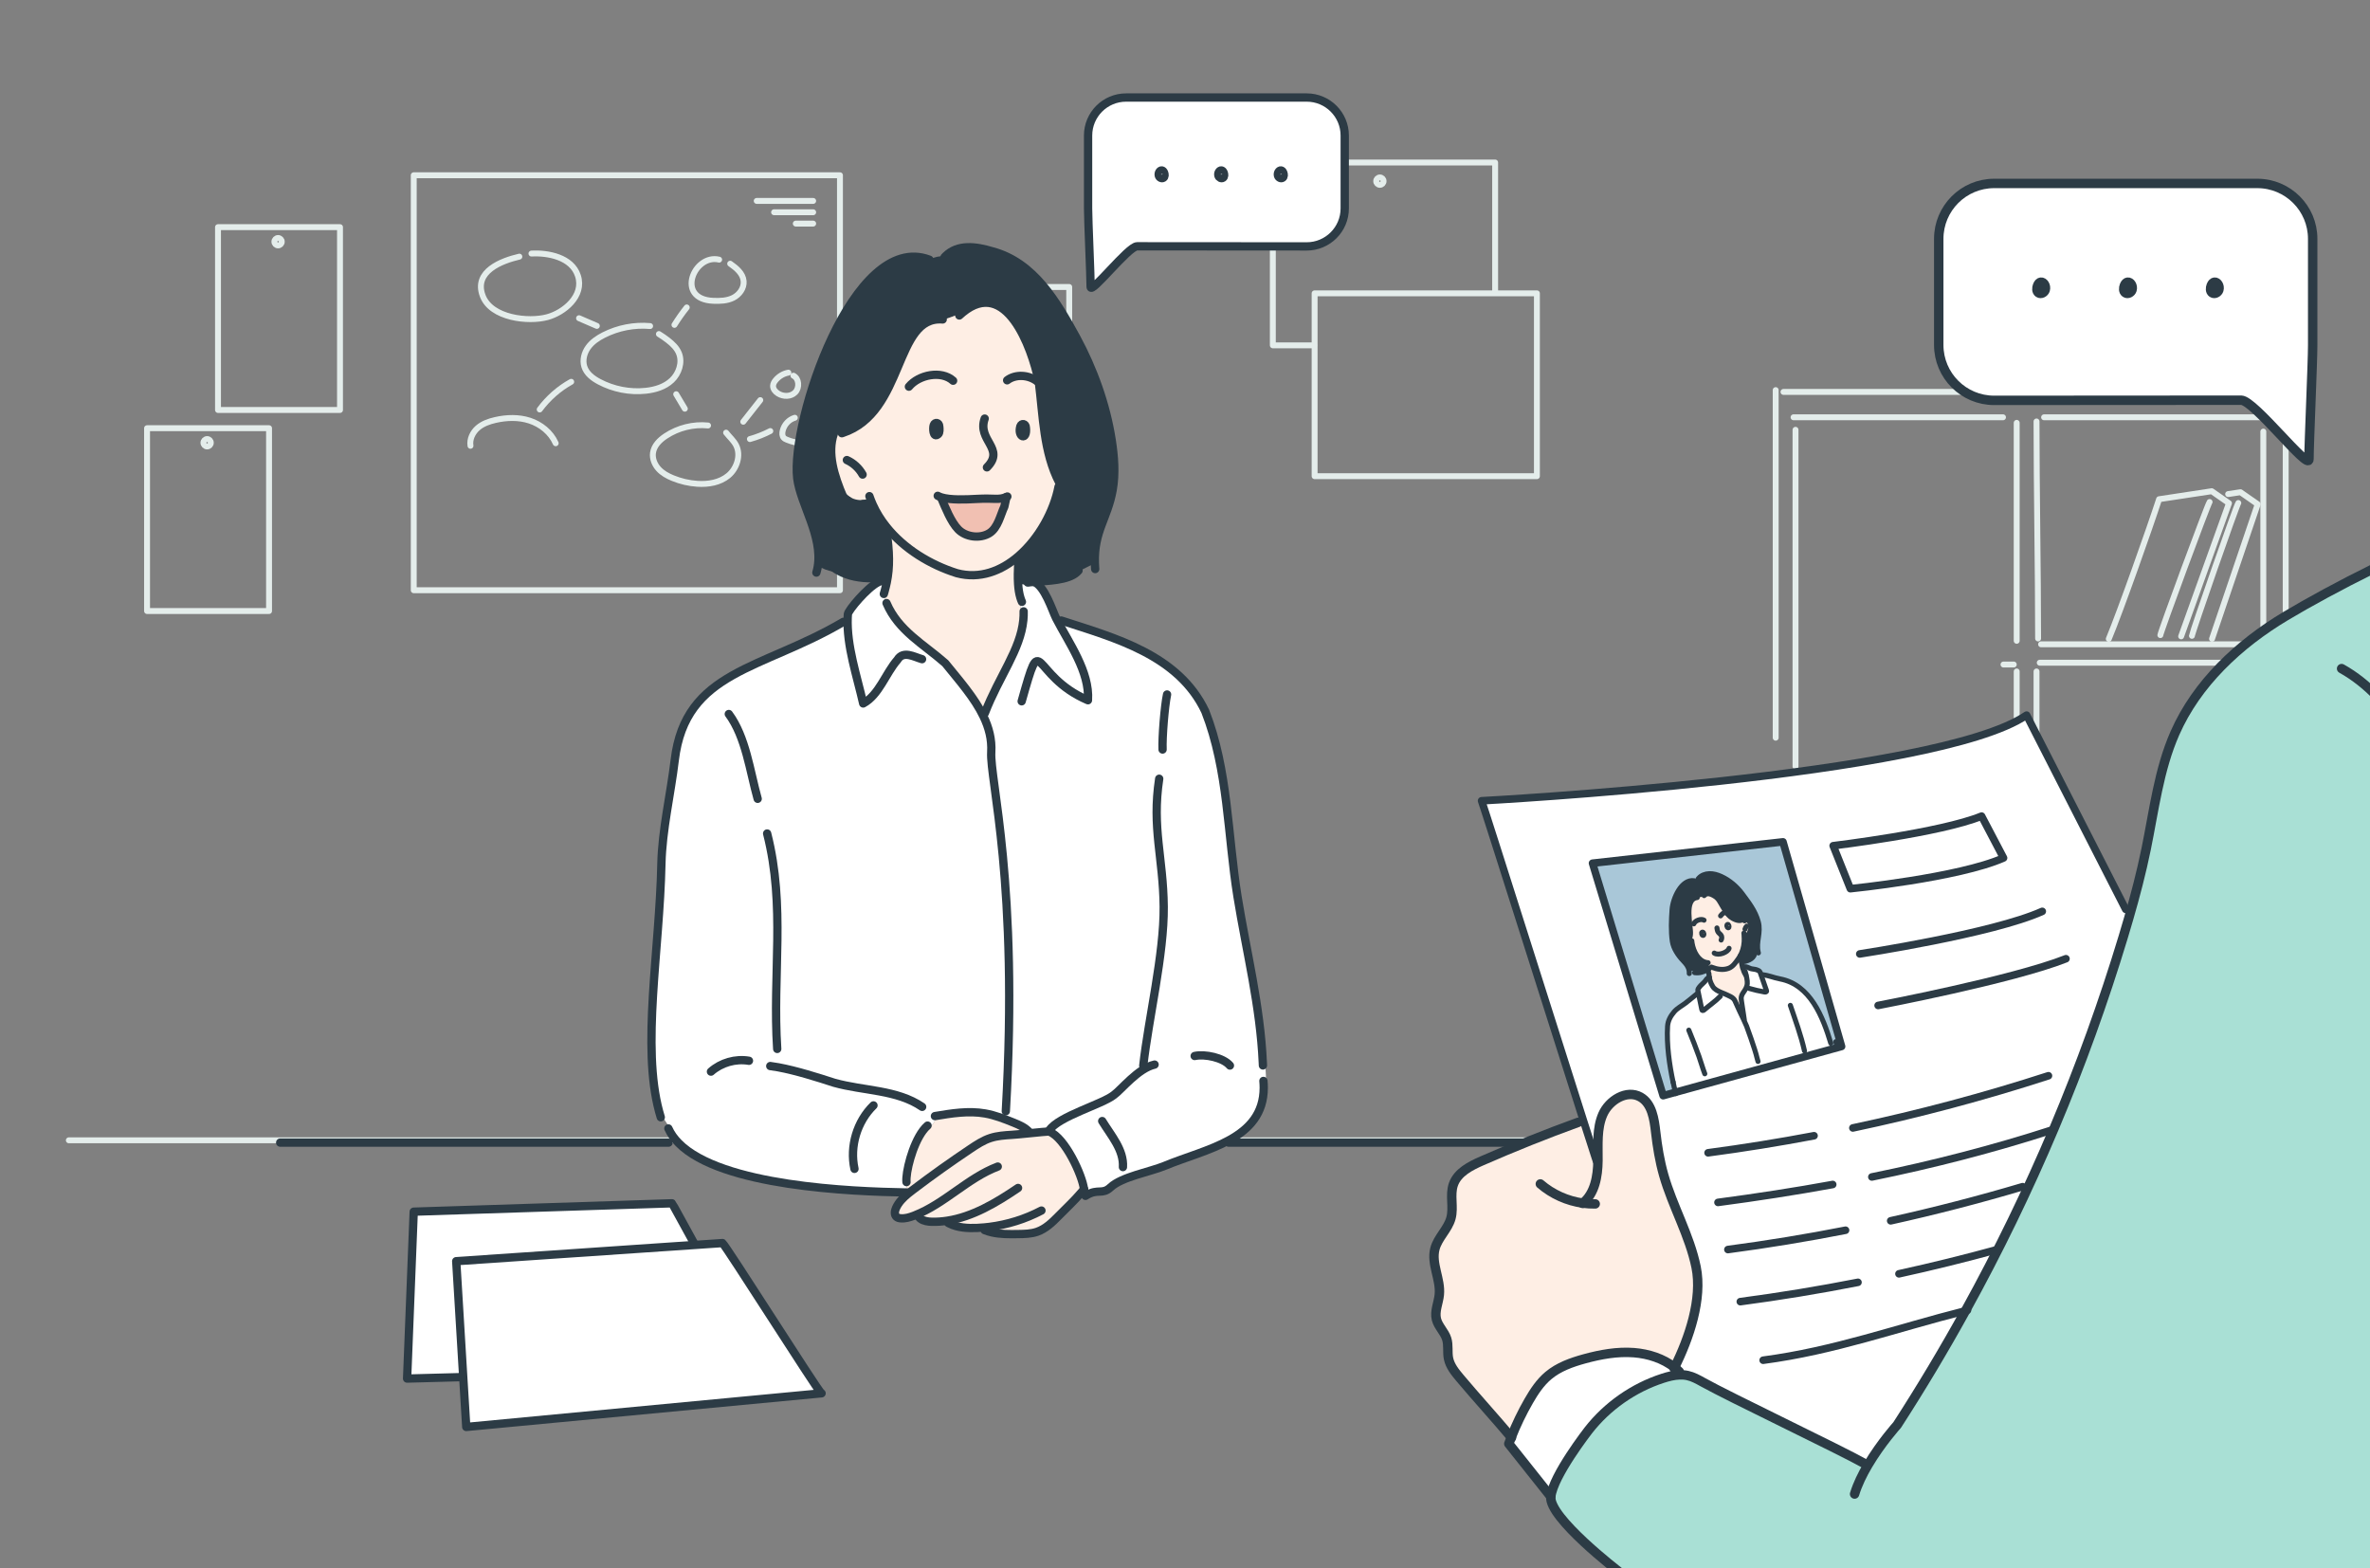 <svg width="680" height="450" viewBox="0 0 680 450" fill="none" xmlns="http://www.w3.org/2000/svg">
<rect x="0" y="0" width="680" height="450" fill="#808080" stroke="none"/>
<g id="case-study=illustration--cases-study-university-recruitment" clip-path="url(#clip0_133_22787)">
<g id="illustration" clip-path="url(#clip1_133_22787)">
<g id="bg">
<path id="Vector" d="M77.196 122.857H42.194V175.315H77.196V122.857Z" stroke="#E4EDEB" stroke-width="1.694" stroke-linecap="round" stroke-linejoin="round"/>
<path id="Vector_2" d="M377.044 99.085H365.201V46.625H428.985V83.643" stroke="#E4EDEB" stroke-width="1.694" stroke-linecap="round" stroke-linejoin="round"/>
<path id="Vector_3" d="M440.972 84.164H377.188V136.622H440.972V84.164Z" stroke="#E4EDEB" stroke-width="1.694" stroke-linecap="round" stroke-linejoin="round"/>
<path id="Vector_4" d="M241.003 50.282H118.712V169.349H241.003V50.282Z" stroke="#E4EDEB" stroke-width="1.694" stroke-linecap="round" stroke-linejoin="round"/>
<path id="Vector_5" d="M396.973 51.97C396.973 52.555 396.499 53.031 395.917 53.031C395.334 53.031 394.861 52.555 394.861 51.97C394.861 51.385 395.334 50.909 395.917 50.909C396.499 50.909 396.973 51.385 396.973 51.97Z" stroke="#E4EDEB" stroke-width="1.694" stroke-linecap="round" stroke-linejoin="round"/>
<path id="Vector_6" d="M60.486 127.035C60.486 127.62 60.012 128.096 59.43 128.096C58.847 128.096 58.373 127.62 58.373 127.035C58.373 126.45 58.847 125.974 59.43 125.974C60.012 125.974 60.486 126.45 60.486 127.035Z" stroke="#E4EDEB" stroke-width="1.694" stroke-linecap="round" stroke-linejoin="round"/>
<path id="Vector_7" d="M97.553 65.172H62.551V117.63H97.553V65.172Z" stroke="#E4EDEB" stroke-width="1.694" stroke-linecap="round" stroke-linejoin="round"/>
<path id="Vector_8" d="M80.843 69.35C80.843 69.935 80.369 70.411 79.787 70.411C79.204 70.411 78.731 69.935 78.731 69.35C78.731 68.765 79.204 68.289 79.787 68.289C80.369 68.289 80.843 68.765 80.843 69.35Z" stroke="#E4EDEB" stroke-width="1.694" stroke-linecap="round" stroke-linejoin="round"/>
<path id="Vector_9" d="M306.78 82.341H292.169V101.006H306.78V82.341Z" stroke="#E4EDEB" stroke-width="1.694" stroke-linecap="round" stroke-linejoin="round"/>
<path id="Vector_10" d="M286.855 111.851H272.244V130.517H286.855V111.851Z" stroke="#E4EDEB" stroke-width="1.694" stroke-linecap="round" stroke-linejoin="round"/>
<path id="Vector_11" d="M307.793 120.643H293.182V139.308H307.793V120.643Z" stroke="#E4EDEB" stroke-width="1.694" stroke-linecap="round" stroke-linejoin="round"/>
<path id="Vector_12" d="M19.752 327.174H666.577" stroke="#E4EDEB" stroke-width="1.694" stroke-linecap="round" stroke-linejoin="round"/>
<path id="Vector_13" d="M149.013 73.634C143.974 74.807 135.837 77.834 138.507 84.898C140.93 91.307 151.588 92.473 157.059 90.988C161.727 89.723 167.729 84.969 165.818 79.117C164.068 73.755 157.191 72.478 152.485 72.753" stroke="#E4EDEB" stroke-width="1.694" stroke-linecap="round" stroke-linejoin="round"/>
<path id="Vector_14" d="M166.14 91.298C167.842 92.034 169.544 92.769 171.246 93.505" stroke="#E4EDEB" stroke-width="1.694" stroke-linecap="round" stroke-linejoin="round"/>
<path id="Vector_15" d="M186.531 93.55C181.989 93.148 177.347 94.045 173.246 96.122C171.548 96.982 169.907 98.072 168.77 99.642C167.632 101.212 167.063 103.332 167.657 105.203C168.294 107.207 170.089 108.547 171.888 109.506C175.993 111.69 180.708 112.611 185.291 112.121C187.993 111.832 190.752 111.006 192.764 109.099C194.78 107.192 195.858 104.026 194.825 101.402C194.204 99.827 192.937 98.638 191.627 97.622C190.799 96.982 189.94 96.388 189.054 95.845" stroke="#E4EDEB" stroke-width="1.694" stroke-linecap="round" stroke-linejoin="round"/>
<path id="Vector_16" d="M193.512 93.212C194.596 91.475 195.774 89.806 197.042 88.21" stroke="#E4EDEB" stroke-width="1.694" stroke-linecap="round" stroke-linejoin="round"/>
<path id="Vector_17" d="M206.339 74.496C199.131 72.76 193.669 85.862 204.646 86.308C206.591 86.386 208.613 86.329 210.367 85.453C212.124 84.576 213.547 82.679 213.364 80.654C213.167 78.447 211.267 76.891 209.504 75.662" stroke="#E4EDEB" stroke-width="1.694" stroke-linecap="round" stroke-linejoin="round"/>
<path id="Vector_18" d="M194.015 113.109L196.493 117.268" stroke="#E4EDEB" stroke-width="1.694" stroke-linecap="round" stroke-linejoin="round"/>
<path id="Vector_19" d="M203.155 122.08C198.932 121.654 194.584 122.736 191.001 125.105C189.276 126.244 187.623 127.864 187.349 129.977C187.134 131.637 187.846 133.323 188.949 134.538C190.053 135.753 191.511 136.551 193.002 137.167C195.269 138.1 197.676 138.659 200.106 138.816C203.216 139.015 206.521 138.484 208.964 136.464C211.408 134.443 212.668 130.654 211.21 127.776C210.503 126.381 209.284 125.361 208.332 124.136" stroke="#E4EDEB" stroke-width="1.694" stroke-linecap="round" stroke-linejoin="round"/>
<path id="Vector_20" d="M215.162 125.976C217.181 125.415 219.144 124.643 221.016 123.674" stroke="#E4EDEB" stroke-width="1.694" stroke-linecap="round" stroke-linejoin="round"/>
<path id="Vector_21" d="M226.202 106.92C224.793 107.176 223.476 107.953 222.539 109.082C222.161 109.537 221.835 110.079 221.807 110.681C221.769 111.602 222.444 112.401 223.199 112.881C224.731 113.862 226.91 113.869 228.188 112.552C229.466 111.235 229.278 108.583 227.651 107.789" stroke="#E4EDEB" stroke-width="1.694" stroke-linecap="round" stroke-linejoin="round"/>
<path id="Vector_22" d="M218.142 114.8C216.514 116.867 214.885 118.935 213.257 121.003" stroke="#E4EDEB" stroke-width="1.694" stroke-linecap="round" stroke-linejoin="round"/>
<path id="Vector_23" d="M228.049 119.861C226.363 120.349 224.978 121.841 224.561 123.617C224.402 124.292 224.402 125.081 224.849 125.593C225.107 125.889 225.477 126.047 225.835 126.19C227.236 126.744 228.727 127.191 230.214 127.004C231.701 126.817 233.181 125.86 233.637 124.368C234.09 122.878 233.14 120.974 231.647 120.853" stroke="#E4EDEB" stroke-width="1.694" stroke-linecap="round" stroke-linejoin="round"/>
<path id="Vector_24" d="M163.891 109.544C160.385 111.484 157.28 114.212 154.85 117.488" stroke="#E4EDEB" stroke-width="1.694" stroke-linecap="round" stroke-linejoin="round"/>
<path id="Vector_25" d="M134.991 127.909C134.681 126 135.637 124.044 137.058 122.8C138.477 121.557 140.295 120.924 142.106 120.51C145.359 119.766 148.804 119.65 151.982 120.692C155.16 121.734 158.041 124.02 159.44 127.177" stroke="#E4EDEB" stroke-width="1.694" stroke-linecap="round" stroke-linejoin="round"/>
<path id="Vector_26" d="M217.115 57.645H233.31" stroke="#E4EDEB" stroke-width="1.694" stroke-linecap="round" stroke-linejoin="round"/>
<path id="Vector_27" d="M222.1 60.899H233.313" stroke="#E4EDEB" stroke-width="1.694" stroke-linecap="round" stroke-linejoin="round"/>
<path id="Vector_28" d="M228.328 64.153H233.312" stroke="#E4EDEB" stroke-width="1.694" stroke-linecap="round" stroke-linejoin="round"/>
<g id="Group">
<path id="Vector_29" d="M509.479 111.929V211.659" stroke="#E4EDEB" stroke-width="1.694" stroke-linecap="round" stroke-linejoin="round"/>
<path id="Vector_30" d="M511.714 112.448H652.723" stroke="#E4EDEB" stroke-width="1.694" stroke-linecap="round" stroke-linejoin="round"/>
<path id="Vector_31" d="M655.811 112.448V320.206" stroke="#E4EDEB" stroke-width="1.694" stroke-linecap="round" stroke-linejoin="round"/>
<path id="Vector_32" d="M584.32 192.652V212.919" stroke="#E4EDEB" stroke-width="1.694" stroke-linecap="round" stroke-linejoin="round"/>
<path id="Vector_33" d="M584.32 120.922C584.32 139.99 584.771 164.122 584.771 183.19" stroke="#E4EDEB" stroke-width="1.694" stroke-linecap="round" stroke-linejoin="round"/>
<path id="Vector_34" d="M585.627 184.865H647.709" stroke="#E4EDEB" stroke-width="1.694" stroke-linecap="round" stroke-linejoin="round"/>
<path id="Vector_35" d="M585.245 190.146H647.71" stroke="#E4EDEB" stroke-width="1.694" stroke-linecap="round" stroke-linejoin="round"/>
<path id="Vector_36" d="M578.631 192.652V212.919" stroke="#E4EDEB" stroke-width="1.694" stroke-linecap="round" stroke-linejoin="round"/>
<path id="Vector_37" d="M578.631 121.32V183.861" stroke="#E4EDEB" stroke-width="1.694" stroke-linecap="round" stroke-linejoin="round"/>
<path id="Vector_38" d="M514.606 119.728H574.7" stroke="#E4EDEB" stroke-width="1.694" stroke-linecap="round" stroke-linejoin="round"/>
<path id="Vector_39" d="M515.169 123.319V219.913" stroke="#E4EDEB" stroke-width="1.694" stroke-linecap="round" stroke-linejoin="round"/>
<path id="Vector_40" d="M586.493 119.728H648.834" stroke="#E4EDEB" stroke-width="1.694" stroke-linecap="round" stroke-linejoin="round"/>
<path id="Vector_41" d="M649.393 123.835V181.93" stroke="#E4EDEB" stroke-width="1.694" stroke-linecap="round" stroke-linejoin="round"/>
<path id="Vector_42" d="M649.393 194.841V250.65" stroke="#E4EDEB" stroke-width="1.694" stroke-linecap="round" stroke-linejoin="round"/>
<path id="Vector_43" d="M626.929 252.351H646.585" stroke="#E4EDEB" stroke-width="1.694" stroke-linecap="round" stroke-linejoin="round"/>
<path id="Vector_44" d="M629.737 258.807H647.709" stroke="#E4EDEB" stroke-width="1.694" stroke-linecap="round" stroke-linejoin="round"/>
<path id="Vector_45" d="M649.393 263.501V313.967" stroke="#E4EDEB" stroke-width="1.694" stroke-linecap="round" stroke-linejoin="round"/>
<path id="Vector_46" d="M577.785 190.663H574.839" stroke="#E4EDEB" stroke-width="1.694" stroke-linecap="round" stroke-linejoin="round"/>
<path id="Vector_47" d="M605.053 183.311C608.279 175.59 616.903 151.212 619.485 143.233L634.595 140.935L639.538 144.379L625.814 182.577" stroke="#E4EDEB" stroke-width="1.694" stroke-linecap="round" stroke-linejoin="round"/>
<path id="Vector_48" d="M633.978 144.036C633.4 144.784 619.918 181.262 619.85 182.224" stroke="#E4EDEB" stroke-width="1.694" stroke-linecap="round" stroke-linejoin="round"/>
<path id="Vector_49" d="M639.3 141.759L642.836 141.222L647.78 144.666L634.679 183.29" stroke="#E4EDEB" stroke-width="1.694" stroke-linecap="round" stroke-linejoin="round"/>
<path id="Vector_50" d="M642.218 144.322C641.64 145.071 628.978 181.471 628.91 182.43" stroke="#E4EDEB" stroke-width="1.694" stroke-linecap="round" stroke-linejoin="round"/>
<path id="Vector_51" d="M623.39 245.257H639.094" stroke="#E4EDEB" stroke-width="1.694" stroke-linecap="round" stroke-linejoin="round"/>
<path id="Vector_52" d="M640.889 245.961V249.243" stroke="#E4EDEB" stroke-width="1.694" stroke-linecap="round" stroke-linejoin="round"/>
<path id="Vector_53" d="M637.523 242.915V240.336" stroke="#E4EDEB" stroke-width="1.694" stroke-linecap="round" stroke-linejoin="round"/>
<path id="Vector_54" d="M637.075 238.929H618.678" stroke="#E4EDEB" stroke-width="1.694" stroke-linecap="round" stroke-linejoin="round"/>
<g id="Group_2">
<path id="Vector_55" d="M614.797 91.982C613.972 98.008 614.308 104.203 615.776 110.094" stroke="#E4EDEB" stroke-width="1.694" stroke-linecap="round" stroke-linejoin="round"/>
<path id="Vector_56" d="M617.281 90.639H632.591" stroke="#E4EDEB" stroke-width="1.694" stroke-linecap="round" stroke-linejoin="round"/>
<path id="Vector_57" d="M634.666 90C635.729 96.307 635.849 104.042 633.948 110.129" stroke="#E4EDEB" stroke-width="1.694" stroke-linecap="round" stroke-linejoin="round"/>
<path id="Vector_58" d="M616.987 89.526C616.243 87.802 614.503 85.277 613.106 84.072C612.973 83.956 612.834 83.826 612.789 83.65C612.703 83.302 613.025 82.992 613.342 82.852C614.065 82.535 614.906 82.627 615.631 82.937C616.357 83.248 616.989 83.752 617.599 84.269C618.447 84.984 620.289 87.596 620.84 88.581" stroke="#E4EDEB" stroke-width="1.694" stroke-linecap="round" stroke-linejoin="round"/>
<path id="Vector_59" d="M619.48 84.079C618.986 82.947 618.702 80.768 618.21 79.638C617.984 79.117 617.802 78.392 618.251 78.063C618.648 77.772 619.192 78.073 619.561 78.402C622.021 80.571 623.136 83.932 624.145 87.125" stroke="#E4EDEB" stroke-width="1.694" stroke-linecap="round" stroke-linejoin="round"/>
<path id="Vector_60" d="M624.182 88.075C624.705 85.171 625.641 82.348 626.967 79.738C627.18 79.318 627.416 78.89 627.79 78.62C628.164 78.35 628.715 78.29 629.053 78.608C629.343 78.88 629.393 79.333 629.386 79.742C629.368 81.1 628.96 82.412 628.676 83.736C628.393 85.059 628.239 86.481 628.713 87.745" stroke="#E4EDEB" stroke-width="1.694" stroke-linecap="round" stroke-linejoin="round"/>
<path id="Vector_61" d="M628.919 88.877C629.685 86.935 631.129 85.389 632.538 83.894C633.203 83.191 633.966 82.438 634.912 82.407C635.007 82.404 635.111 82.412 635.181 82.478C635.24 82.535 635.263 82.62 635.277 82.703C635.397 83.451 634.973 84.159 634.631 84.83C634.112 85.846 633.753 86.95 633.57 88.084" stroke="#E4EDEB" stroke-width="1.694" stroke-linecap="round" stroke-linejoin="round"/>
</g>
</g>
</g>
<g id="Group 11">
<g id="Group_3">
<path id="Vector_62" d="M326.26 70.667C323.732 70.667 312.922 84.651 312.922 82.307C312.922 79.184 312.192 63.285 312.192 59.791V38.891C312.192 32.865 317.076 27.982 323.106 27.982H374.917C380.943 27.982 385.831 32.865 385.831 38.891V59.791C385.831 65.816 380.943 70.7 374.917 70.7L326.26 70.667Z" fill="white" stroke="#2C3B45" stroke-width="2.383" stroke-linecap="round" stroke-linejoin="round"/>
<path id="Vector_63" d="M333.363 48.899C332.815 48.825 332.269 49.625 332.494 50.415C332.648 50.951 333.341 51.323 333.8 51.009C334.234 50.71 334.201 50.054 334.008 49.562C333.837 49.128 333.599 48.931 333.363 48.899Z" fill="white" stroke="#2C3B45" stroke-width="2.383" stroke-linecap="round" stroke-linejoin="round"/>
<path id="Vector_64" d="M350.458 48.899C349.914 48.825 349.363 49.625 349.593 50.415C349.747 50.951 350.436 51.323 350.895 51.009C351.329 50.71 351.3 50.054 351.108 49.562C350.936 49.128 350.698 48.931 350.458 48.899Z" fill="white" stroke="#2C3B45" stroke-width="2.383" stroke-linecap="round" stroke-linejoin="round"/>
<path id="Vector_65" d="M367.557 48.899C367.009 48.825 366.463 49.625 366.688 50.415C366.842 50.951 367.535 51.323 367.995 51.009C368.428 50.71 368.396 50.054 368.203 49.562C368.032 49.128 367.793 48.931 367.557 48.899Z" fill="white" stroke="#2C3B45" stroke-width="2.383" stroke-linecap="round" stroke-linejoin="round"/>
</g>
<path id="Vector_66" d="M643.057 114.825C646.741 114.825 662.492 135.2 662.492 131.783C662.492 127.233 663.556 104.069 663.556 98.978V68.525C663.556 59.746 656.441 52.631 647.655 52.631H572.164C563.385 52.631 556.263 59.746 556.263 68.525V98.978C556.263 107.757 563.385 114.872 572.164 114.872L643.06 114.825H643.057Z" fill="white" stroke="#2C3B45" stroke-width="2.702" stroke-linecap="round" stroke-linejoin="round"/>
<g id="Group 12">
<path id="Vector_67" d="M635.377 80.953C636.174 80.847 636.972 82.01 636.642 83.163C636.419 83.945 635.409 84.487 634.74 84.029C634.107 83.594 634.155 82.636 634.436 81.919C634.686 81.287 635.032 81.001 635.377 80.953Z" stroke="#2C3B45" stroke-width="2.702" stroke-linecap="round" stroke-linejoin="round"/>
<path id="Vector_68" d="M610.467 80.953C611.257 80.847 612.061 82.01 611.725 83.163C611.502 83.945 610.497 84.487 609.827 84.029C609.195 83.594 609.238 82.636 609.52 81.919C609.769 81.287 610.116 81.001 610.467 80.953Z" stroke="#2C3B45" stroke-width="2.702" stroke-linecap="round" stroke-linejoin="round"/>
<path id="Vector_69" d="M585.554 80.953C586.352 80.847 587.149 82.01 586.82 83.163C586.596 83.945 585.587 84.487 584.917 84.029C584.285 83.594 584.332 82.636 584.614 81.919C584.863 81.287 585.21 81.001 585.554 80.953Z" stroke="#2C3B45" stroke-width="2.702" stroke-linecap="round" stroke-linejoin="round"/>
</g>
<g id="Group_4">
<g id="Group_5">
<path id="Vector_70" d="M268.14 320.27C268.261 320.603 268.324 320.954 268.274 321.301C268.207 321.773 267.94 322.194 267.652 322.571C267.026 323.372 266.253 324.057 265.373 324.575L264.838 324.363C261.739 328.471 259.802 336.55 260.091 339.161L260.249 339.174C260.803 339.336 259.573 341.499 259.772 342.134C244.419 341.858 207.035 340.413 194.737 327.996L194.935 327.808C192.993 324.844 191.052 321.882 189.111 318.918C184.049 300.202 189.249 272.69 189.767 247.875C189.971 238.162 192.443 227.77 193.591 218.12C196.648 192.315 218.631 192.211 241.99 178.414L241.748 177.788C242.244 177.603 242.733 177.4 243.217 177.179C243.23 176.845 243.249 176.516 243.275 176.184C243.459 174.995 248.791 168.646 251.914 167.069C252.581 167.496 253.274 167.888 253.985 168.239L254.16 168.28C254.061 168.714 253.948 169.149 253.822 169.595L253.877 169.608C253.831 170.765 253.948 171.933 254.223 173.062L254.358 173.025C257.761 181.014 265.08 184.87 271.223 190.291C275.268 195.303 279.632 200.217 282.193 205.566C282.368 205.291 282.544 205.023 282.724 204.752L282.552 204.643C286.682 193.975 292.775 186.485 293.613 177.887L293.23 177.85C293.113 175.747 292.803 173.662 292.302 171.617L292.757 171.459C292.398 170.265 292.203 168.919 292.114 167.533L292.411 167.511C293.312 167.578 294.207 167.7 295.095 167.89L295.266 167.084C295.689 167.03 296.144 166.989 296.627 166.95C299.704 167.986 301.992 175.339 302.958 177.259C303.004 177.35 303.053 177.439 303.097 177.534C303.556 177.718 304.028 177.868 304.512 177.98L304.499 178.043C319.914 183.05 338.125 187.869 345.813 204.091C352.432 221.006 352.198 239.525 355.062 257.233C357.656 273.251 361.614 288.691 362.323 304.988L363.012 304.956C363.191 307.32 363.282 309.69 363.287 312.062L362.589 312.071C362.589 326.995 346.003 329.595 334.145 334.511C329.998 336.232 321.89 337.623 318.662 340.641C316.253 342.896 315.083 340.942 311.768 342.905L311.053 341.954C311.057 341.917 311.057 341.874 311.057 341.832C311.061 341.653 311.053 341.449 311.02 341.224C310.565 337.233 305.571 326.388 301.054 324.677H300.495C300.027 324.709 299.513 324.744 298.967 324.789C297.856 324.889 296.616 325.015 295.381 325.14L295.349 324.844C294.187 323.492 292.48 322.768 290.827 322.096C288.166 321.019 285.473 319.962 282.643 319.466C277.883 318.632 273.01 319.425 268.242 320.222L268.133 320.263L268.14 320.27Z" fill="white"/>
<path id="Vector_71" d="M250.252 165.908C246.891 165.921 243.583 165.39 240.651 163.782L240.43 164.183C238.755 164.079 237.102 163.633 235.603 162.872L234.621 162.638C236.134 153.861 229.681 144.646 228.75 137.256C226.813 121.079 244.759 66.354 266.56 74.472C268.038 73.762 269.691 73.4 271.333 73.45C274.828 70.026 279.885 70.644 284.674 72.093C296.716 75.267 303.233 86.658 308.817 96.841C313.726 105.906 317.36 116.02 318.955 126.221C319.693 130.936 320.081 135.876 319.238 140.61C317.785 148.765 313.835 152.431 314.136 161.592C312.42 162.461 310.704 163.325 308.988 164.19C306.394 166.549 300.67 166.625 296.631 166.95C296.15 166.991 295.695 167.03 295.271 167.084L295.1 167.89C294.213 167.702 293.316 167.58 292.415 167.511L292.118 167.533C291.993 165.62 292.06 163.624 292.144 161.863H292.123C292.086 161.098 292.123 160.322 292.227 159.562C298.135 154.459 302.386 146.609 303.719 139.648L303.89 139.661C303.922 139.269 303.935 138.868 303.931 138.471C299.374 129.716 299.301 119.255 298.048 109.481C295.945 99.281 288.561 79.547 276.239 89.643C274.38 90.467 272.464 91.175 270.519 91.773L270.482 91.647C256.503 90.512 259.727 118.28 241.782 124.217C241.067 124.321 240.346 124.397 239.624 124.455L239.278 124.334C237.302 129.976 239.31 136.448 241.979 142.677L242.092 142.631C242.471 143.036 242.898 143.396 243.366 143.689C243.379 143.697 243.388 143.702 243.403 143.71C244.844 144.544 246.592 144.854 248.235 144.566C248.49 144.521 248.744 144.462 248.991 144.391L249.058 144.261C249.485 144.495 249.94 144.674 250.414 144.787C251.433 147.062 252.756 149.172 254.301 151.114C254.301 151.406 254.306 151.699 254.314 151.987C255.246 158.454 255.337 162.638 254.427 167.102L253.76 166.967C253.376 166.562 252.72 166.653 251.914 167.063C251.342 166.703 250.787 166.315 250.252 165.901V165.908Z" fill="#2C3B45"/>
<path id="Vector_72" d="M264.22 349.75C263.631 349.494 263.072 349.169 262.55 348.79L262.509 348.69C262.4 348.74 262.288 348.785 262.175 348.824C260.972 349.284 259.698 349.663 258.42 349.55C257.993 349.513 257.547 349.416 257.222 349.128C256.546 348.53 256.713 347.425 257.088 346.597C257.844 344.918 259.168 343.603 260.608 342.422C261.089 342.03 261.581 341.657 262.073 341.282C267.427 337.224 272.904 333.328 278.488 329.591C280.288 328.388 282.126 327.186 284.184 326.514C286.143 325.875 288.218 325.738 290.277 325.608C291.538 325.528 293.108 325.374 294.727 325.208C294.944 325.19 295.165 325.166 295.383 325.145C296.618 325.019 297.856 324.893 298.969 324.794C299.513 324.748 300.027 324.714 300.497 324.681H301.056C305.573 326.393 310.567 337.237 311.022 341.228C310.771 341.533 310.522 341.822 310.284 342.101C308.013 344.749 306.329 346.218 303.669 348.937C301.886 350.761 299.977 352.59 297.567 353.422C295.834 354.016 293.964 354.052 292.131 354.078C289.618 354.12 287.037 354.146 284.606 353.593L284.786 352.796C284.47 352.549 284.169 352.291 283.876 352.016C283.4 352.074 282.921 352.128 282.44 352.17C281.746 352.237 281.049 352.282 280.351 352.315C277.636 352.432 274.811 352.269 272.397 351.054C272.159 350.798 271.934 350.532 271.73 350.252C270.28 350.477 268.811 350.581 267.325 350.545C266.257 350.523 265.065 350.328 264.222 349.747L264.22 349.75Z" fill="#FEEEE4"/>
<path id="Vector_73" d="M288.76 142.581C286.572 143.563 285.332 142.861 280.334 143.145C276.934 143.338 272.714 143.496 270.174 142.727L270.103 142.961C271.264 145.695 272.854 149.729 274.921 151.872C277.088 154.123 281.14 154.632 283.829 153.003C286.342 151.48 287.072 147.675 288.171 145.357L288.775 142.61L288.762 142.584L288.76 142.581ZM249.058 144.269L248.991 144.399C248.744 144.471 248.49 144.529 248.235 144.575C246.59 144.863 244.844 144.553 243.403 143.719C243.39 143.71 243.381 143.706 243.366 143.697C242.898 143.405 242.469 143.045 242.092 142.64L241.979 142.685C239.308 136.456 237.299 129.987 239.278 124.342L239.624 124.464C240.346 124.405 241.065 124.329 241.782 124.225C259.729 118.291 256.505 90.521 270.482 91.656L270.519 91.782C272.464 91.184 274.378 90.475 276.239 89.652C288.561 79.555 295.947 99.289 298.048 109.49C299.301 119.262 299.372 129.724 303.931 138.48C303.935 138.876 303.922 139.277 303.89 139.669L303.719 139.656C302.386 146.618 298.135 154.468 292.227 159.57C287.263 163.858 281.129 166.209 274.564 164.465C266.972 162.081 259.402 157.521 254.303 151.125C252.759 149.183 251.435 147.071 250.416 144.798C249.944 144.685 249.489 144.505 249.06 144.271L249.058 144.269ZM292.768 122.288C291.817 125.454 294.798 126.656 294.343 122.668C294.322 121.519 293.082 121.339 292.768 122.288ZM269.206 124.553C269.628 124.184 269.589 123.079 269.49 122.34C269.472 121.192 268.233 121.012 267.914 121.961C267.631 122.683 267.652 125.911 269.208 124.55L269.206 124.553Z" fill="#FEEEE4"/>
<path id="Vector_74" d="M294.727 325.21C293.111 325.377 291.538 325.53 290.277 325.611C288.218 325.741 286.143 325.877 284.184 326.516C282.126 327.188 280.288 328.39 278.488 329.593C272.904 333.33 267.427 337.226 262.073 341.284C261.581 341.659 261.092 342.032 260.608 342.424L260.379 342.149C260.182 342.144 259.978 342.14 259.77 342.136C259.573 341.501 260.801 339.339 260.247 339.176L260.088 339.163C259.8 336.55 261.737 328.473 264.836 324.365L265.371 324.577C266.248 324.059 267.024 323.375 267.65 322.573C267.938 322.194 268.205 321.776 268.272 321.303C268.322 320.957 268.259 320.606 268.138 320.272L268.246 320.231C273.015 319.433 277.888 318.64 282.648 319.475C285.475 319.971 288.168 321.028 290.831 322.105C292.484 322.777 294.192 323.5 295.353 324.852L295.386 325.149C295.165 325.171 294.944 325.195 294.729 325.212L294.727 325.21Z" fill="#FEEEE4"/>
<path id="Vector_75" d="M293.232 177.857L293.615 177.894C292.777 186.491 286.684 193.981 282.555 204.65L282.726 204.758C282.546 205.029 282.37 205.298 282.195 205.573C279.632 200.223 275.268 195.309 271.225 190.298C265.083 184.875 257.764 181.02 254.36 173.032L254.225 173.069C253.95 171.938 253.833 170.772 253.879 169.615L253.825 169.602C253.95 169.156 254.063 168.72 254.163 168.287C254.262 167.89 254.347 167.502 254.429 167.117C255.339 162.653 255.248 158.47 254.316 152.002C254.308 151.714 254.303 151.421 254.303 151.129C259.402 157.525 266.972 162.086 274.564 164.469C281.129 166.211 287.263 163.86 292.227 159.575C292.123 160.335 292.088 161.111 292.123 161.876H292.144C292.06 163.637 291.99 165.633 292.118 167.546C292.209 168.932 292.402 170.28 292.762 171.472L292.307 171.63C292.807 173.675 293.117 175.76 293.234 177.863L293.232 177.857Z" fill="#FEEEE4"/>
<path id="Vector_76" d="M288.76 142.581L288.773 142.607L288.168 145.355C287.07 147.673 286.34 151.48 283.826 153.001C281.138 154.63 277.084 154.123 274.919 151.87C272.852 149.727 271.262 145.691 270.101 142.958L270.172 142.724C272.711 143.494 276.932 143.338 280.332 143.143C285.33 142.859 286.569 143.561 288.758 142.579L288.76 142.581Z" fill="#F1C0B2"/>
<path id="Vector_77" d="M284.784 352.798L284.604 353.595C283.894 353.433 283.189 353.22 282.505 352.947L282.438 352.174C282.919 352.133 283.397 352.079 283.874 352.02C284.167 352.295 284.468 352.551 284.784 352.8V352.798Z" fill="#FEEEE4"/>
<path id="Vector_78" d="M253.76 166.976L254.427 167.11C254.347 167.498 254.26 167.884 254.16 168.28L253.985 168.239C253.274 167.888 252.581 167.496 251.914 167.069C252.72 166.66 253.378 166.569 253.76 166.974V166.976Z" fill="#2C3B45"/>
<path id="Vector_79" d="M235.475 399.513L235.501 399.784L133.776 409.417L132.907 395.091L130.894 361.855L199.123 357.211L207.291 356.652C208.368 357.521 234.398 398.642 235.473 399.511L235.475 399.513Z" fill="white"/>
<path id="Vector_80" d="M199.084 356.618L199.125 357.211L130.897 361.855L132.909 395.091L132.459 395.117L116.805 395.535L118.705 347.65L192.783 345.245C193.093 345.555 195.985 351.058 199.084 356.616V356.618Z" fill="white"/>
</g>
<g id="Group_6">
<path id="Vector_81" d="M282.529 120.098C280.282 126.366 288.545 128.717 283.168 134.095" stroke="#2C3B45" stroke-width="2.383" stroke-linecap="round" stroke-linejoin="round"/>
<path id="Vector_82" d="M294.346 122.665C294.324 121.517 293.085 121.337 292.77 122.286C291.819 125.452 294.801 126.654 294.346 122.665Z" stroke="#2C3B45" stroke-width="2.383" stroke-linecap="round" stroke-linejoin="round"/>
<path id="Vector_83" d="M269.49 122.343C269.472 121.194 268.233 121.014 267.914 121.963C267.631 122.685 267.652 125.913 269.208 124.553C269.63 124.184 269.591 123.079 269.492 122.34L269.49 122.343Z" stroke="#2C3B45" stroke-width="2.383" stroke-linecap="round" stroke-linejoin="round"/>
<path id="Vector_84" d="M297.695 109.494C295.141 107.453 291.306 107.306 288.964 109.119" stroke="#2C3B45" stroke-width="2.383" stroke-linecap="round" stroke-linejoin="round"/>
<path id="Vector_85" d="M273.468 109.236C270.103 106.201 263.631 107.49 260.782 110.944" stroke="#2C3B45" stroke-width="2.383" stroke-linecap="round" stroke-linejoin="round"/>
<path id="Vector_86" d="M269.05 142.256C269.37 142.441 269.747 142.599 270.176 142.724C272.716 143.494 276.936 143.338 280.336 143.143C285.334 142.859 286.574 143.561 288.762 142.579C288.853 142.538 288.942 142.499 289.033 142.454" stroke="#2C3B45" stroke-width="2.383" stroke-linecap="round" stroke-linejoin="round"/>
<path id="Vector_87" d="M303.716 139.652C302.384 146.614 298.133 154.463 292.224 159.566C287.261 163.854 281.127 166.205 274.562 164.46C266.97 162.077 259.399 157.516 254.301 151.12C252.756 149.179 251.433 147.066 250.414 144.794C250.055 144.001 249.734 143.186 249.45 142.352" stroke="#2C3B45" stroke-width="2.383" stroke-linecap="round" stroke-linejoin="round"/>
<path id="Vector_88" d="M243.366 143.697C243.128 143.559 242.898 143.405 242.677 143.234" stroke="#2C3B45" stroke-width="2.383" stroke-linecap="round" stroke-linejoin="round"/>
<path id="Vector_89" d="M248.991 144.399C248.744 144.471 248.49 144.529 248.235 144.575C246.59 144.863 244.844 144.553 243.403 143.719" stroke="#2C3B45" stroke-width="2.383" stroke-linecap="round" stroke-linejoin="round"/>
<path id="Vector_90" d="M247.5 136.164C246.49 134.339 244.883 132.853 242.983 131.997" stroke="#2C3B45" stroke-width="2.383" stroke-linecap="round" stroke-linejoin="round"/>
<path id="Vector_91" d="M271.008 73.785C271.117 73.668 271.225 73.56 271.333 73.452C274.828 70.028 279.885 70.646 284.674 72.096C296.716 75.27 303.233 86.66 308.817 96.843C313.726 105.908 317.36 116.022 318.955 126.223C319.693 130.938 320.081 135.878 319.238 140.612C317.785 148.767 313.835 152.433 314.136 161.594C314.149 162.133 314.181 162.692 314.231 163.273" stroke="#2C3B45" stroke-width="2.383" stroke-linecap="round" stroke-linejoin="round"/>
<path id="Vector_92" d="M275.246 90.516C275.58 90.207 275.909 89.918 276.237 89.652C288.558 79.555 295.945 99.289 298.046 109.49C299.299 119.262 299.37 129.724 303.929 138.48C304.88 140.309 306.024 142.055 307.415 143.712" stroke="#2C3B45" stroke-width="2.383" stroke-linecap="round" stroke-linejoin="round"/>
<path id="Vector_93" d="M270.482 91.654C256.503 90.519 259.727 118.287 241.782 124.223C241.706 124.256 241.624 124.277 241.548 124.303" stroke="#2C3B45" stroke-width="2.383" stroke-linecap="round" stroke-linejoin="round"/>
<path id="Vector_94" d="M272.124 87.548C271.823 85.405 271.071 83.323 269.923 81.486" stroke="#2C3B45" stroke-width="2.383" stroke-linecap="round" stroke-linejoin="round"/>
<path id="Vector_95" d="M266.666 74.509C266.63 74.496 266.595 74.483 266.558 74.472C244.757 66.352 226.811 121.079 228.748 137.256C229.679 144.646 236.134 153.861 234.619 162.638C234.524 163.189 234.398 163.737 234.236 164.283" stroke="#2C3B45" stroke-width="2.383" stroke-linecap="round" stroke-linejoin="round"/>
<path id="Vector_96" d="M242.749 118.965C241.054 120.635 239.938 122.442 239.275 124.342C237.299 129.984 239.308 136.456 241.977 142.685C242.131 143.045 242.287 143.407 242.445 143.762C243.845 146.932 245.368 150.022 246.566 152.886" stroke="#2C3B45" stroke-width="2.383" stroke-linecap="round" stroke-linejoin="round"/>
<path id="Vector_97" d="M309.454 163.706C309.315 163.882 309.157 164.044 308.986 164.192C306.392 166.551 300.668 166.627 296.629 166.952C296.148 166.993 295.693 167.032 295.269 167.086C295.13 167.099 294.998 167.119 294.868 167.136" stroke="#2C3B45" stroke-width="2.383" stroke-linecap="round" stroke-linejoin="round"/>
<path id="Vector_98" d="M252.585 165.815C251.805 165.869 251.027 165.906 250.252 165.91C246.891 165.923 243.583 165.392 240.651 163.784C240.133 163.505 239.624 163.191 239.135 162.84" stroke="#2C3B45" stroke-width="2.383" stroke-linecap="round" stroke-linejoin="round"/>
<path id="Vector_99" d="M253.76 166.976C253.376 166.571 252.72 166.662 251.914 167.071C248.794 168.646 243.461 174.997 243.275 176.186C243.249 176.52 243.23 176.849 243.217 177.181C242.883 185.332 245.914 194.059 247.667 201.838C252.243 199.374 254.089 193.195 257.497 189.314C259.159 186.554 262.262 188.48 264.558 189.13" stroke="#2C3B45" stroke-width="2.383" stroke-linecap="round" stroke-linejoin="round"/>
<path id="Vector_100" d="M254.358 173.027C257.761 181.016 265.08 184.873 271.223 190.294C275.268 195.305 279.632 200.219 282.193 205.569C283.733 208.78 284.624 212.149 284.409 215.787C283.946 223.678 292.354 253.292 288.589 318.831" stroke="#2C3B45" stroke-width="2.383" stroke-linecap="round" stroke-linejoin="round"/>
<path id="Vector_101" d="M293.21 172.681C293.035 172.297 292.885 171.892 292.76 171.465C292.4 170.271 292.205 168.926 292.116 167.539C291.99 165.626 292.058 163.631 292.142 161.869C292.168 161.334 292.196 160.816 292.222 160.329" stroke="#2C3B45" stroke-width="2.383" stroke-linecap="round" stroke-linejoin="round"/>
<path id="Vector_102" d="M282.555 204.648C286.684 193.979 292.777 186.489 293.615 177.892C293.696 177.077 293.728 176.247 293.706 175.411" stroke="#2C3B45" stroke-width="2.383" stroke-linecap="round" stroke-linejoin="round"/>
<path id="Vector_103" d="M254.193 151.183C254.234 151.458 254.273 151.733 254.314 151.998C255.246 158.465 255.337 162.649 254.427 167.112C254.347 167.5 254.26 167.886 254.16 168.282C254.061 168.716 253.948 169.151 253.822 169.598C253.751 169.868 253.669 170.144 253.588 170.417" stroke="#2C3B45" stroke-width="2.383" stroke-linecap="round" stroke-linejoin="round"/>
<path id="Vector_104" d="M295.16 166.967C295.669 166.787 296.159 166.796 296.629 166.954C299.706 167.99 301.994 175.344 302.96 177.263C303.006 177.354 303.056 177.443 303.099 177.538C306.631 184.398 312.719 192.746 312.156 200.917C295.461 193.76 299.253 179.566 293.137 201.214" stroke="#2C3B45" stroke-width="2.383" stroke-linecap="round" stroke-linejoin="round"/>
<path id="Vector_105" d="M248.265 144.57C248.265 144.57 248.243 144.57 248.232 144.575C248.029 144.588 247.827 144.596 247.624 144.607" stroke="#2C3B45" stroke-width="2.383" stroke-linecap="round" stroke-linejoin="round"/>
<path id="Vector_106" d="M243.401 143.719C243.388 143.71 243.379 143.706 243.364 143.697C242.896 143.405 242.467 143.045 242.09 142.64" stroke="#2C3B45" stroke-width="2.383" stroke-linecap="round" stroke-linejoin="round"/>
<path id="Vector_107" d="M241.992 178.414C218.634 192.213 196.651 192.315 193.593 218.12C192.445 227.77 189.973 238.16 189.769 247.875C189.251 272.69 184.049 300.2 189.113 318.918C189.262 319.477 189.418 320.025 189.589 320.567" stroke="#2C3B45" stroke-width="2.383" stroke-linecap="round" stroke-linejoin="round"/>
<path id="Vector_108" d="M220.109 239.143C225.454 260.062 221.608 279.554 222.999 300.958" stroke="#2C3B45" stroke-width="2.383" stroke-linecap="round" stroke-linejoin="round"/>
<path id="Vector_109" d="M304.501 178.045C319.917 183.053 338.127 187.871 345.815 204.093C352.434 221.008 352.2 239.527 355.064 257.235C357.658 273.253 361.616 288.693 362.325 304.99C362.338 305.224 362.346 305.463 362.357 305.697" stroke="#2C3B45" stroke-width="2.383" stroke-linecap="round" stroke-linejoin="round"/>
<path id="Vector_110" d="M332.598 223.431C330.444 237.64 333.759 246.007 333.892 260.179C334.013 273.812 329.532 292.285 328.024 305.773" stroke="#2C3B45" stroke-width="2.383" stroke-linecap="round" stroke-linejoin="round"/>
<path id="Vector_111" d="M209.107 204.864C213.993 211.462 215.169 221.288 217.392 229.192" stroke="#2C3B45" stroke-width="2.383" stroke-linecap="round" stroke-linejoin="round"/>
<path id="Vector_112" d="M334.854 199.257C334.147 202.544 333.413 211.692 333.567 215.05" stroke="#2C3B45" stroke-width="2.383" stroke-linecap="round" stroke-linejoin="round"/>
<path id="Vector_113" d="M191.769 323.769C192.454 325.305 193.457 326.709 194.737 327.998C207.035 340.415 244.419 341.861 259.772 342.136C259.98 342.14 260.182 342.144 260.381 342.149" stroke="#2C3B45" stroke-width="2.383" stroke-linecap="round" stroke-linejoin="round"/>
<path id="Vector_114" d="M221.002 305.868C221.732 305.959 222.497 306.08 223.285 306.223C228.488 307.179 234.756 309.172 239.345 310.663C247.808 313.04 257.341 312.604 264.586 317.577" stroke="#2C3B45" stroke-width="2.383" stroke-linecap="round" stroke-linejoin="round"/>
<path id="Vector_115" d="M301.073 324.295C303.762 320.265 316.155 316.888 319.563 314.199C321.726 312.676 326.499 306.533 331.276 305.448" stroke="#2C3B45" stroke-width="2.383" stroke-linecap="round" stroke-linejoin="round"/>
<path id="Vector_116" d="M311.441 343.111C311.553 343.039 311.662 342.972 311.77 342.907C315.085 340.944 316.255 342.898 318.664 340.643C321.893 337.625 330 336.234 334.147 334.513C346.005 329.595 362.591 326.997 362.591 312.073C362.591 311.447 362.559 310.804 362.5 310.136" stroke="#2C3B45" stroke-width="2.383" stroke-linecap="round" stroke-linejoin="round"/>
<path id="Vector_117" d="M301.056 324.683C305.573 326.395 310.567 337.239 311.022 341.23C311.055 341.456 311.064 341.657 311.059 341.839C311.059 341.88 311.059 341.924 311.055 341.96" stroke="#2C3B45" stroke-width="2.383" stroke-linecap="round" stroke-linejoin="round"/>
<path id="Vector_118" d="M260.091 339.163C259.802 336.55 261.739 328.473 264.838 324.365C265.247 323.815 265.685 323.338 266.136 322.954" stroke="#2C3B45" stroke-width="2.383" stroke-linecap="round" stroke-linejoin="round"/>
<path id="Vector_119" d="M245.167 335.369C243.756 328.906 245.888 321.782 250.62 317.161" stroke="#2C3B45" stroke-width="2.383" stroke-linecap="round" stroke-linejoin="round"/>
<path id="Vector_120" d="M316.246 321.648C318.822 325.864 322.484 329.92 322.192 334.856" stroke="#2C3B45" stroke-width="2.383" stroke-linecap="round" stroke-linejoin="round"/>
<path id="Vector_121" d="M203.987 307.471C206.914 304.878 211.039 303.701 214.894 304.356" stroke="#2C3B45" stroke-width="2.383" stroke-linecap="round" stroke-linejoin="round"/>
<path id="Vector_122" d="M342.775 302.982C345.693 302.343 350.963 303.441 352.889 305.725" stroke="#2C3B45" stroke-width="2.383" stroke-linecap="round" stroke-linejoin="round"/>
<path id="Vector_123" d="M300.497 324.683C300.029 324.716 299.515 324.751 298.969 324.796C297.858 324.896 296.618 325.021 295.383 325.147C295.162 325.169 294.941 325.193 294.727 325.21C293.111 325.377 291.538 325.531 290.277 325.611C288.218 325.741 286.143 325.877 284.184 326.516C282.126 327.188 280.288 328.391 278.488 329.593C272.904 333.331 267.427 337.226 262.073 341.284C261.581 341.659 261.092 342.032 260.608 342.424C259.168 343.605 257.844 344.92 257.088 346.599C256.713 347.427 256.548 348.532 257.222 349.13C257.547 349.418 257.991 349.518 258.42 349.552C259.698 349.665 260.975 349.286 262.175 348.827C262.288 348.785 262.4 348.742 262.509 348.692C271.073 345.323 277.662 337.987 286.279 334.709" stroke="#2C3B45" stroke-width="2.383" stroke-linecap="round" stroke-linejoin="round"/>
<path id="Vector_124" d="M263.334 348.664C263.518 349.128 263.83 349.483 264.22 349.749C265.063 350.33 266.255 350.525 267.323 350.547C268.809 350.584 270.278 350.48 271.728 350.254C279.055 349.151 285.87 345.08 292.101 340.847" stroke="#2C3B45" stroke-width="2.383" stroke-linecap="round" stroke-linejoin="round"/>
<path id="Vector_125" d="M272.057 350.88C272.17 350.943 272.282 351.002 272.395 351.056C274.809 352.271 277.632 352.434 280.349 352.317C281.047 352.284 281.744 352.241 282.438 352.172C282.919 352.131 283.397 352.076 283.874 352.018C289.081 351.366 294.17 349.775 298.813 347.329" stroke="#2C3B45" stroke-width="2.383" stroke-linecap="round" stroke-linejoin="round"/>
<path id="Vector_126" d="M282.505 352.947C283.189 353.223 283.891 353.433 284.604 353.595C287.035 354.15 289.616 354.122 292.129 354.081C293.962 354.055 295.832 354.018 297.565 353.424C299.975 352.59 301.883 350.763 303.667 348.939C306.327 346.22 308.013 344.751 310.281 342.103C310.52 341.824 310.767 341.536 311.02 341.23C311.029 341.217 311.038 341.204 311.053 341.189" stroke="#2C3B45" stroke-width="2.383" stroke-linecap="round" stroke-linejoin="round"/>
<path id="Vector_127" d="M268.248 320.229C273.017 319.431 277.89 318.638 282.65 319.473C285.477 319.969 288.171 321.026 290.833 322.103C292.487 322.775 294.194 323.498 295.355 324.85" stroke="#2C3B45" stroke-width="2.383" stroke-linecap="round" stroke-linejoin="round"/>
<path id="Vector_128" d="M352.499 327.836H437.575" stroke="#2C3B45" stroke-width="2.383" stroke-linecap="round" stroke-linejoin="round"/>
<path id="Vector_129" d="M80.389 327.836H191.823" stroke="#2C3B45" stroke-width="2.383" stroke-linecap="round" stroke-linejoin="round"/>
<path id="Vector_130" d="M199.084 356.618C195.985 351.06 193.095 345.557 192.783 345.247L118.705 347.652L116.805 395.538L132.459 395.119" stroke="#2C3B45" stroke-width="2.383" stroke-linecap="round" stroke-linejoin="round"/>
<path id="Vector_131" d="M235.475 399.513C234.398 398.645 208.368 357.523 207.293 356.655L199.125 357.214L130.897 361.857L132.909 395.093L133.778 409.419L235.503 399.786L235.729 399.765" stroke="#2C3B45" stroke-width="2.383" stroke-linecap="round" stroke-linejoin="round"/>
<path id="Vector_132" d="M270.103 142.958C271.264 145.693 272.854 149.727 274.921 151.87C277.088 154.121 281.14 154.63 283.829 153.001C286.342 151.478 287.072 147.673 288.171 145.355L288.775 142.607" stroke="#2C3B45" stroke-width="2.383" stroke-linecap="round" stroke-linejoin="round"/>
</g>
</g>
<g id="Group_7">
<g id="Group_8">
<path id="Vector_133" d="M563.942 376.085C582.735 342.062 597.934 306.052 609.184 268.848C609.719 267.078 610.248 265.304 610.759 263.525C612.663 256.945 614.397 250.321 615.77 243.615C618.067 232.407 619.415 220.85 624.017 210.374C630.322 196.04 642.342 184.821 655.78 176.774C669.12 168.789 691.87 157.165 706.679 151.983L706.783 152.28V451H464.429V450.883C464.429 450.883 444.29 435.441 444.961 429.396C445.633 423.358 455.734 410.392 455.734 410.392C461.157 403.444 468.699 398.166 477.089 395.449C478.633 394.948 480.245 394.534 481.857 394.472C482.646 394.439 483.428 394.493 484.204 394.66C485.762 395.003 487.181 395.791 488.576 396.569C496.214 400.844 527.613 415.781 535.251 420.056L535.953 420.326C539.694 414 544.342 408.848 544.342 408.848C551.249 398.157 557.79 387.226 563.942 376.085Z" fill="#A9E0D5"/>
<path id="Vector_134" d="M527.225 300.573L528.387 300.252L511.571 241.544L456.926 247.669L477.191 314.37L480.711 313.397C480.744 313.523 480.774 313.648 480.807 313.776L480.828 313.839C481.121 313.74 481.418 313.655 481.721 313.583C481.671 313.445 481.626 313.304 481.582 313.161L525.639 301.01L527.225 300.573ZM454.265 321.37C445.826 294.944 426.514 233.783 425.095 229.759C425.095 229.759 555.711 222.865 581.466 205.183L609.91 260.914L609.572 261.094C609.999 261.891 610.395 262.701 610.761 263.525C610.248 265.304 609.721 267.078 609.186 268.848C597.937 306.052 582.738 342.062 563.944 376.085C557.793 387.226 551.254 398.157 544.344 408.848C544.344 408.848 539.697 414 535.955 420.327L535.253 420.056C527.615 415.781 496.216 400.844 488.579 396.569C487.183 395.789 485.764 395.003 484.206 394.66C483.431 394.493 482.648 394.439 481.86 394.472L481.819 393.527C481.385 393.109 480.937 392.717 480.462 392.346C484.646 383.991 488.505 372.671 486.646 363.564C484.767 354.399 479.903 346.122 477.342 337.124C476.203 333.112 475.527 328.986 475.054 324.844C474.621 321.043 473.986 316.617 470.654 314.738C466.749 312.541 461.638 315.666 459.859 319.782C458.117 323.821 458.531 328.417 458.49 332.824C458.336 332.557 458.165 332.301 457.99 332.054L457.727 332.139C457.119 330.288 455.894 326.477 454.265 321.366V321.37ZM574.86 246.163L568.555 234.158C556.846 238.964 525.973 242.655 525.973 242.655L530.904 254.986C530.904 254.986 561.946 251.87 574.857 246.163H574.86Z" fill="white"/>
<path id="Vector_135" d="M568.552 234.154L574.857 246.159C561.946 251.866 530.904 254.982 530.904 254.982L525.973 242.651C525.973 242.651 556.844 238.959 568.555 234.154H568.552Z" fill="white"/>
<path id="Vector_136" d="M484.618 278.364C485.118 278.527 485.649 278.59 486.171 278.544L486.221 279.066C487.632 279.255 488.765 278.874 489.913 278.224C490.097 278.611 490.227 279.016 490.336 279.422C490.34 279.439 490.39 280.358 490.39 280.377C490.398 280.403 490.403 280.431 490.411 280.457C490.047 280.566 489.764 280.737 489.534 281.088C488.812 282.199 488.102 282.394 487.376 283.502C487.289 283.636 487.2 283.772 487.168 283.924C487.135 284.076 487.164 284.238 487.194 284.392C487.198 284.405 487.203 284.418 487.203 284.433C487.207 284.459 487.211 284.483 487.216 284.509L487.296 284.888L487.179 284.91C485.989 285.874 484.819 286.86 483.608 287.791C482.536 288.61 481.24 289.256 480.352 290.292C479.342 291.466 478.555 292.846 478.456 294.421C478.126 299.673 479.002 305.658 480.031 310.463C480.144 310.994 480.261 311.512 480.373 312.013C480.486 312.489 480.599 312.949 480.707 313.395L477.186 314.368L456.921 247.667L511.567 241.542L528.382 300.25L527.221 300.57L525.635 301.008C525.364 300.512 525.113 300.003 524.887 299.485L525.288 299.31C523.018 291.744 519.384 282.529 510.791 280.882C508.683 280.477 507.693 279.892 505.559 279.647L505.283 279.742C505.216 279.545 505.149 279.35 505.08 279.153C505.047 279.068 505.017 278.978 504.976 278.897C504.943 278.826 504.904 278.759 504.85 278.7C504.742 278.583 504.599 278.512 504.454 278.444C503.264 277.864 502.941 278.269 501.752 277.684C501.284 277.459 500.671 277.257 500.257 277.495C500.194 277.537 500.131 277.587 500.077 277.649L499.992 277.675C499.979 277.626 499.966 277.58 499.951 277.53C499.919 277.404 499.856 277.108 499.789 276.791C499.743 276.575 499.698 276.349 499.663 276.174C500.096 276.206 500.532 276.148 500.941 276.003L500.883 275.777C501.639 275.565 502.395 275.242 502.909 274.67L503.138 274.716C503.624 274.46 504.035 274.072 504.319 273.604L504.503 273.416C504.482 273.34 504.458 273.258 504.441 273.182C503.747 270.222 505.342 267.594 504.462 264.441C503.576 261.276 501.802 259.064 499.899 256.483C498.35 254.384 496.225 252.562 493.841 251.48C492.777 250.999 491.612 250.653 490.437 250.683C489.244 250.72 488.108 251.155 487.376 251.989C487.359 252.011 487.339 252.035 487.322 252.057C486.938 252.308 486.57 252.592 486.228 252.904L486.056 252.711C482.453 252.18 479.985 257.746 479.747 260.957C479.535 263.898 479.383 267.221 479.832 270.144C480.141 272.144 481.493 274.157 482.908 275.634C483.701 276.462 484.395 277.275 484.611 278.373L484.618 278.364Z" fill="#A9C7D8"/>
<path id="Vector_137" d="M524.892 299.487C525.117 300.005 525.368 300.514 525.639 301.01L481.582 313.161L480.713 313.399C480.605 312.953 480.492 312.494 480.38 312.017C480.267 311.517 480.15 310.999 480.037 310.468C479.006 305.662 478.133 299.678 478.462 294.426C478.562 292.851 479.348 291.471 480.358 290.296C481.244 289.261 482.542 288.617 483.615 287.796C484.826 286.864 485.998 285.878 487.185 284.914L487.302 284.892C487.632 286.483 487.965 288.077 488.292 289.67C488.305 289.728 488.319 289.796 488.36 289.845C488.505 290.043 488.81 289.895 488.994 289.733C490.327 288.576 492.355 287.152 493.57 285.874L493.9 284.771C494.504 285.027 495.111 285.248 495.607 285.501C496.255 285.826 496.976 286.073 497.449 286.624C497.733 286.953 497.904 287.362 498.071 287.768C498.322 288.385 498.734 289.267 499.186 290.214C499.492 290.862 499.817 291.542 500.122 292.185C500.172 292.294 500.227 292.402 500.276 292.51L500.46 292.493C500.415 292.179 500.365 291.867 500.322 291.553C500.105 290.142 499.895 288.734 499.678 287.324C499.616 286.89 499.548 286.455 499.624 286.026C499.75 285.311 500.246 284.728 500.634 284.117C500.764 283.909 500.876 283.716 500.967 283.528L501.828 283.595C503.526 284.071 504.529 284.31 506.267 284.622C506.505 284.667 506.848 284.635 506.872 284.396C506.876 284.329 506.859 284.266 506.835 284.208C506.321 282.722 505.804 281.235 505.29 279.749L505.565 279.654C507.699 279.896 508.689 280.481 510.798 280.888C519.391 282.537 523.024 291.75 525.295 299.316L524.894 299.491L524.892 299.487Z" fill="white"/>
<path id="Vector_138" d="M501.011 279.766L500.915 279.783C500.506 279.185 500.218 278.442 499.997 277.671L500.081 277.645C500.135 277.582 500.198 277.532 500.261 277.491C500.675 277.253 501.288 277.454 501.756 277.68C502.946 278.265 503.268 277.86 504.458 278.44C504.603 278.507 504.746 278.579 504.855 278.696C504.909 278.754 504.95 278.821 504.98 278.893C505.021 278.973 505.052 279.064 505.084 279.149C505.151 279.346 505.219 279.541 505.288 279.738C505.801 281.224 506.319 282.711 506.833 284.197C506.854 284.255 506.874 284.318 506.869 284.385C506.848 284.624 506.506 284.656 506.265 284.611C504.527 284.301 503.522 284.06 501.825 283.584L500.965 283.517C501.065 283.309 501.141 283.116 501.195 282.923C501.487 281.95 501.28 281.09 501.011 279.762V279.766Z" fill="white"/>
<path id="Vector_139" d="M499.78 263.967C498.79 264.485 497.087 263.549 496.465 263.04C496.101 262.743 495.768 262.368 495.456 261.95C494.563 260.76 493.844 259.239 493.118 258.18C492.645 257.486 491.753 256.914 490.975 256.609C490.253 256.325 489.61 256.334 489.075 256.83L489.062 256.817C488.503 257.33 487.716 257.597 486.967 257.493L486.971 257.515C483.021 257.983 485.205 265.689 485.025 268.021C485.017 268.138 485.004 268.259 484.984 268.376L485.06 268.385C485.194 269.145 485.326 269.908 485.461 270.668L485.498 270.664C485.894 273.002 487.272 275.695 489.582 276.159L489.556 276.284C489.989 276.672 490.416 277.06 490.849 277.45L490.431 277.914C490.305 277.994 490.18 278.068 490.052 278.143C490.006 278.169 489.957 278.198 489.913 278.224C488.765 278.871 487.63 279.255 486.221 279.066L486.171 278.544C485.649 278.59 485.118 278.527 484.618 278.364C484.401 277.266 483.708 276.455 482.915 275.626C481.5 274.148 480.15 272.135 479.838 270.135C479.388 267.213 479.541 263.889 479.754 260.949C479.992 257.738 482.46 252.172 486.063 252.702L486.234 252.895C486.577 252.585 486.945 252.302 487.328 252.048C487.346 252.026 487.365 252.003 487.383 251.981C488.117 251.147 489.252 250.711 490.444 250.674C491.618 250.642 492.786 250.989 493.848 251.472C496.231 252.553 498.357 254.377 499.906 256.475C501.806 259.055 503.581 261.267 504.469 264.433C505.346 267.585 503.754 270.216 504.447 273.173C504.465 273.249 504.488 273.331 504.51 273.407L504.326 273.596C504.042 274.064 503.633 274.451 503.145 274.707L502.915 274.662C502.402 275.234 501.646 275.559 500.89 275.769L500.948 275.994C500.539 276.139 500.101 276.198 499.67 276.165C499.644 276.044 499.62 275.94 499.607 275.881C499.557 275.66 499.512 275.444 499.468 275.234C499.41 274.945 499.351 274.662 499.297 274.395C499.288 274.358 499.284 274.324 499.275 274.287C499.414 274.04 499.542 273.782 499.655 273.526C500.268 272.111 500.532 270.662 500.461 268.905C500.461 268.868 500.456 268.829 500.456 268.788L500.56 268.783C500.601 268.779 500.64 268.775 500.682 268.766C501.559 268.608 502.034 267.564 502.257 266.784C502.365 266.415 502.424 266.032 502.406 265.668C502.38 265.128 502.19 264.623 501.758 264.214C501.444 263.917 500.881 263.846 500.584 264.155C500.337 264.151 500.088 264.123 499.85 264.071L499.787 263.963L499.78 263.967Z" fill="#2C3B45"/>
<path id="Vector_140" d="M502.402 265.674C502.419 266.038 502.361 266.422 502.252 266.79C502.027 267.57 501.555 268.614 500.677 268.773C500.636 268.781 500.597 268.786 500.556 268.79L500.452 268.794V268.753C500.434 268.419 500.406 268.077 500.367 267.717L500.677 266.582C500.757 266.253 500.933 265.951 501.182 265.722L502.402 265.672V265.674Z" fill="#FEEEE4"/>
<path id="Vector_141" d="M489.584 276.159C487.274 275.695 485.896 273.002 485.5 270.664L485.463 270.668C485.329 269.908 485.196 269.145 485.062 268.385L484.986 268.376C485.004 268.259 485.019 268.138 485.027 268.021C485.207 265.687 483.023 257.983 486.973 257.515L486.969 257.493C487.716 257.597 488.505 257.33 489.064 256.817L489.077 256.83C489.612 256.334 490.258 256.325 490.977 256.609C491.757 256.914 492.648 257.486 493.12 258.18C493.846 259.237 494.565 260.76 495.458 261.95C495.768 262.368 496.101 262.743 496.467 263.04C497.089 263.549 498.792 264.485 499.782 263.967L499.845 264.075C500.084 264.129 500.331 264.155 500.58 264.16C500.877 263.85 501.44 263.921 501.754 264.218C502.187 264.628 502.376 265.133 502.402 265.672L501.182 265.722C500.935 265.952 500.76 266.253 500.677 266.582L500.367 267.717C500.409 268.077 500.435 268.419 500.452 268.753V268.794C500.452 268.835 500.456 268.874 500.456 268.911C500.528 270.668 500.263 272.118 499.65 273.533C499.538 273.788 499.412 274.046 499.271 274.293C499.254 274.326 499.234 274.36 499.213 274.393C499.187 274.447 499.15 274.501 499.117 274.555C499.009 274.735 498.892 274.915 498.766 275.086C497.997 276.159 497.185 277.387 495.947 277.838C494.361 278.414 492.669 278.104 491.228 277.55C491.161 277.528 491.098 277.5 491.031 277.474L490.964 277.55C490.927 277.513 490.888 277.483 490.851 277.45C490.418 277.058 489.991 276.67 489.558 276.284L489.584 276.159ZM496.051 266.066C496.147 265.863 496.002 265.098 495.659 265.256C495.583 265.289 495.534 265.347 495.505 265.414C495.425 265.598 495.51 265.874 495.614 266.036C495.709 266.181 495.947 266.283 496.051 266.069V266.066ZM488.832 268.263C488.917 268.084 488.849 267.772 488.756 267.611C488.648 267.423 488.342 267.36 488.271 267.611C488.267 267.62 488.262 267.633 488.262 267.648C488.23 267.819 488.295 268.09 488.388 268.233C488.488 268.378 488.73 268.476 488.834 268.266L488.832 268.263Z" fill="#FEEEE4"/>
<path id="Vector_142" d="M501.195 282.927C501.141 283.12 501.065 283.315 500.965 283.521C500.874 283.709 500.762 283.904 500.632 284.11C500.244 284.723 499.75 285.304 499.622 286.019C499.546 286.446 499.613 286.884 499.676 287.317C499.893 288.727 500.103 290.136 500.32 291.546C500.365 291.861 500.415 292.172 500.458 292.487L500.274 292.504C500.224 292.396 500.17 292.287 500.12 292.179C499.815 291.535 499.49 290.855 499.184 290.207C498.729 289.263 498.32 288.379 498.068 287.761C497.902 287.356 497.73 286.947 497.447 286.617C496.974 286.067 496.253 285.82 495.605 285.495C495.109 285.243 494.502 285.022 493.898 284.765C492.892 284.342 491.893 283.837 491.412 283.007C490.791 281.939 490.71 281.588 490.414 280.453C490.405 280.427 490.401 280.399 490.392 280.373C490.392 280.355 490.342 279.437 490.338 279.417C490.229 279.012 490.099 278.607 489.915 278.219C489.961 278.193 490.011 278.165 490.054 278.139C490.18 278.063 490.305 277.989 490.433 277.909L490.851 277.446C490.888 277.478 490.927 277.509 490.964 277.545L491.031 277.469C491.098 277.495 491.161 277.524 491.228 277.545C492.669 278.1 494.363 278.41 495.947 277.833C497.187 277.383 497.997 276.154 498.766 275.082C498.892 274.911 499.009 274.731 499.117 274.551C499.15 274.497 499.184 274.443 499.212 274.388C499.238 274.393 499.267 274.393 499.293 274.397C499.347 274.664 499.405 274.947 499.464 275.236C499.509 275.448 499.555 275.662 499.602 275.883C499.615 275.942 499.639 276.046 499.665 276.167C499.702 276.343 499.745 276.568 499.791 276.785C499.858 277.099 499.921 277.398 499.953 277.524C499.966 277.573 499.979 277.619 499.995 277.669C500.216 278.438 500.504 279.181 500.913 279.781L501.009 279.764C501.279 281.092 501.485 281.952 501.193 282.925L501.195 282.927Z" fill="#FEEEE4"/>
<path id="Vector_143" d="M487.22 284.513C487.216 284.487 487.211 284.463 487.207 284.437C487.207 284.424 487.203 284.412 487.198 284.396C487.166 284.243 487.14 284.082 487.172 283.928C487.205 283.775 487.294 283.64 487.38 283.506C488.106 282.399 488.817 282.204 489.538 281.092C489.768 280.741 490.052 280.57 490.416 280.462C490.713 281.597 490.795 281.948 491.415 283.016C491.896 283.844 492.897 284.349 493.9 284.773L493.571 285.876C492.355 287.155 490.327 288.578 488.995 289.735C488.81 289.898 488.503 290.045 488.36 289.848C488.319 289.798 488.306 289.731 488.293 289.672C487.963 288.078 487.63 286.483 487.302 284.895L487.222 284.515L487.22 284.513Z" fill="white"/>
<path id="Vector_144" d="M452.854 322.04C453.327 321.815 453.795 321.594 454.265 321.368C455.894 326.48 457.121 330.291 457.727 332.141L457.989 332.056C458.165 332.303 458.336 332.561 458.49 332.826C458.531 328.416 458.115 323.823 459.859 319.784C461.638 315.668 466.749 312.543 470.654 314.74C473.986 316.619 474.621 321.045 475.054 324.846C475.526 328.988 476.202 333.114 477.342 337.126C479.905 346.125 484.767 354.401 486.646 363.566C488.505 372.673 484.646 383.994 480.462 392.348C477.18 389.776 472.991 388.431 468.812 388.102C464.034 387.733 459.237 388.606 454.612 389.872C450.9 390.89 447.171 392.214 444.231 394.695C441.889 396.666 440.173 399.275 438.643 401.927C436.711 405.288 435.027 408.782 433.608 412.383C429.173 407.105 423.34 400.684 418.922 395.419C417.512 393.739 416.054 391.965 415.612 389.815C415.228 387.95 415.657 385.965 415.089 384.15C414.45 382.113 412.648 380.579 412.134 378.508C411.566 376.194 412.732 373.832 412.968 371.459C413.406 367.037 410.585 362.602 411.707 358.301C412.55 355.077 415.449 352.703 416.314 349.483C417.152 346.359 415.934 342.907 416.998 339.85C418.196 336.388 421.867 334.531 425.216 333.064C434.303 329.084 443.518 325.394 452.841 322.007L452.854 322.04Z" fill="#FEEEE4"/>
<path id="Vector_145" d="M480.46 392.348C480.932 392.717 481.383 393.109 481.816 393.529L481.858 394.474C480.246 394.537 478.634 394.951 477.089 395.451C468.699 398.166 461.155 403.444 455.734 410.395C455.734 410.395 445.633 423.36 444.961 429.398L432.906 414.236C433.131 413.614 433.365 412.997 433.608 412.386C435.027 408.783 436.711 405.288 438.643 401.929C440.175 399.277 441.891 396.669 444.231 394.697C447.171 392.216 450.9 390.892 454.612 389.874C459.238 388.609 464.032 387.736 468.812 388.104C472.992 388.433 477.18 389.779 480.462 392.351L480.46 392.348Z" fill="white"/>
<path id="Vector_146" d="M481.582 313.159C481.628 313.304 481.673 313.443 481.721 313.581C481.42 313.653 481.123 313.74 480.828 313.837L480.807 313.774C480.774 313.649 480.744 313.523 480.711 313.395L481.58 313.157L481.582 313.159Z" fill="white"/>
</g>
<g id="Group_9">
<path id="Vector_147" d="M452.841 322.008C443.518 325.394 434.306 329.082 425.216 333.064C421.867 334.533 418.196 336.388 416.998 339.85C415.934 342.907 417.152 346.356 416.314 349.483C415.449 352.703 412.548 355.077 411.707 358.301C410.585 362.602 413.406 367.037 412.968 371.46C412.734 373.832 411.569 376.194 412.134 378.508C412.648 380.579 414.448 382.115 415.089 384.15C415.657 385.965 415.228 387.95 415.612 389.815C416.054 391.963 417.512 393.737 418.922 395.419C423.34 400.684 429.173 407.105 433.608 412.383C433.634 412.416 433.658 412.442 433.684 412.475" stroke="#2C3B45" stroke-width="2.702" stroke-linecap="round" stroke-linejoin="round"/>
<path id="Vector_148" d="M441.952 339.694C445.375 342.654 449.68 344.575 454.161 345.202C455.331 345.364 456.516 345.44 457.701 345.423" stroke="#2C3B45" stroke-width="2.702" stroke-linecap="round" stroke-linejoin="round"/>
<path id="Vector_149" d="M454.07 345.277C454.102 345.256 454.133 345.228 454.161 345.202C457.589 342.396 458.436 337.497 458.488 333.055V332.826C458.529 328.416 458.113 323.823 459.857 319.784C461.636 315.668 466.747 312.543 470.651 314.74C473.984 316.619 474.619 321.045 475.052 324.846C475.524 328.988 476.2 333.114 477.34 337.126C479.903 346.125 484.765 354.401 486.644 363.566C488.503 372.673 484.644 383.994 480.46 392.348C480.419 392.433 480.375 392.515 480.334 392.6" stroke="#2C3B45" stroke-width="2.702" stroke-linecap="round" stroke-linejoin="round"/>
<path id="Vector_150" d="M458.078 333.177C458.007 332.973 457.89 332.622 457.727 332.141C457.119 330.291 455.894 326.48 454.265 321.368C445.826 294.942 426.514 233.781 425.095 229.757C425.095 229.757 555.711 222.863 581.466 205.181L609.91 260.912" stroke="#2C3B45" stroke-width="2.173" stroke-linecap="round" stroke-linejoin="round"/>
<path id="Vector_151" d="M481.816 393.529C481.383 393.111 480.934 392.719 480.46 392.348C477.177 389.776 472.989 388.431 468.81 388.102C464.032 387.733 459.235 388.607 454.609 389.872C450.898 390.89 447.169 392.214 444.229 394.695C441.887 396.667 440.171 399.275 438.641 401.927C436.708 405.288 435.025 408.782 433.606 412.383C433.363 412.997 433.129 413.612 432.904 414.234L444.959 429.396" stroke="#2C3B45" stroke-width="2.702" stroke-linecap="round" stroke-linejoin="round"/>
<path id="Vector_152" d="M535.251 420.058C527.613 415.783 496.214 400.846 488.576 396.571C487.181 395.791 485.762 395.005 484.204 394.662C483.428 394.496 482.646 394.441 481.857 394.474C480.245 394.537 478.633 394.95 477.089 395.451C468.699 398.166 461.155 403.444 455.734 410.394C455.734 410.394 445.633 423.36 444.961 429.398C444.29 435.441 464.429 450.885 464.429 450.885" stroke="#2C3B45" stroke-width="2.702" stroke-linecap="round" stroke-linejoin="round"/>
<path id="Vector_153" d="M707 151.872C706.892 151.909 706.788 151.944 706.679 151.985C691.872 157.167 669.12 168.792 655.78 176.776C642.342 184.823 630.322 196.042 624.017 210.377C619.415 220.852 618.067 232.407 615.77 243.617C614.397 250.323 612.663 256.947 610.759 263.527C610.245 265.306 609.719 267.08 609.184 268.851C597.934 306.054 582.735 342.064 563.942 376.088C557.79 387.229 551.251 398.159 544.342 408.85C544.342 408.85 539.694 414.002 535.953 420.329C534.377 423 532.958 425.882 532.12 428.668" stroke="#2C3B45" stroke-width="2.702" stroke-linecap="round" stroke-linejoin="round"/>
<path id="Vector_154" d="M671.85 191.83C687.409 200.494 695.692 219.459 704.524 233.995" stroke="#2C3B45" stroke-width="2.702" stroke-linecap="round" stroke-linejoin="round"/>
<path id="Vector_155" d="M488.269 267.611C488.34 267.36 488.648 267.423 488.754 267.611C488.849 267.774 488.916 268.083 488.83 268.263C488.726 268.476 488.483 268.376 488.383 268.231C488.288 268.086 488.225 267.817 488.258 267.646C488.258 267.633 488.262 267.62 488.266 267.609L488.269 267.611Z" stroke="#2C3B45" stroke-width="1.45" stroke-linecap="round" stroke-linejoin="round"/>
<path id="Vector_156" d="M495.508 265.414C495.534 265.347 495.583 265.289 495.661 265.256C496.004 265.098 496.147 265.865 496.054 266.066C495.95 266.283 495.711 266.179 495.616 266.034C495.512 265.871 495.427 265.596 495.508 265.412V265.414Z" stroke="#2C3B45" stroke-width="1.45" stroke-linecap="round" stroke-linejoin="round"/>
<path id="Vector_157" d="M492.628 266.246C492.719 266.71 492.732 267.124 493.02 267.498C493.304 267.862 493.746 268.107 493.917 268.534C493.989 268.718 494.002 268.918 493.993 269.115C493.984 269.323 493.947 269.537 493.826 269.708" stroke="#2C3B45" stroke-width="1.45" stroke-linecap="round" stroke-linejoin="round"/>
<path id="Vector_158" d="M485.987 265.065C486.329 264.097 488.1 263.507 488.914 264.017" stroke="#2C3B45" stroke-width="1.45" stroke-linecap="round" stroke-linejoin="round"/>
<path id="Vector_159" d="M493.674 262.773C494.493 261.692 495.048 261.759 495.458 261.95C495.507 261.971 495.553 262 495.596 262.021" stroke="#2C3B45" stroke-width="1.45" stroke-linecap="round" stroke-linejoin="round"/>
<path id="Vector_160" d="M491.854 273.457C493.094 274.3 495.8 273.205 496.101 272.096" stroke="#2C3B45" stroke-width="1.45" stroke-linecap="round" stroke-linejoin="round"/>
<path id="Vector_161" d="M500.547 264.192L500.551 264.188L500.577 264.162C500.874 263.852 501.438 263.924 501.752 264.22C502.185 264.63 502.374 265.135 502.4 265.674C502.417 266.038 502.358 266.422 502.25 266.79C502.025 267.57 501.552 268.614 500.675 268.773C500.634 268.781 500.595 268.785 500.554 268.79" stroke="#2C3B45" stroke-width="1.45" stroke-linecap="round" stroke-linejoin="round"/>
<path id="Vector_162" d="M500.677 266.584C500.757 266.255 500.933 265.954 501.182 265.724" stroke="#2C3B45" stroke-width="1.45" stroke-linecap="round" stroke-linejoin="round"/>
<path id="Vector_163" d="M486.977 257.514H486.973C483.023 257.982 485.207 265.689 485.027 268.021C485.019 268.138 485.006 268.259 484.986 268.376C484.969 268.502 484.945 268.623 484.919 268.751C484.702 269.724 484.197 270.755 483.361 271.331" stroke="#2C3B45" stroke-width="1.45" stroke-linecap="round" stroke-linejoin="round"/>
<path id="Vector_164" d="M500.365 267.719C500.406 268.079 500.432 268.421 500.45 268.755V268.796C500.45 268.838 500.454 268.876 500.454 268.913C500.525 270.67 500.261 272.12 499.648 273.535C499.535 273.791 499.41 274.048 499.269 274.295C499.251 274.328 499.232 274.362 499.21 274.395C499.184 274.449 499.147 274.503 499.115 274.557C499.007 274.737 498.89 274.917 498.764 275.088C497.995 276.161 497.182 277.389 495.945 277.84C494.359 278.416 492.667 278.106 491.226 277.552C491.159 277.53 491.096 277.502 491.029 277.476" stroke="#2C3B45" stroke-width="1.45" stroke-linecap="round" stroke-linejoin="round"/>
<path id="Vector_165" d="M486.063 252.705C482.46 252.174 479.992 257.74 479.754 260.951C479.541 263.891 479.39 267.215 479.838 270.138C480.148 272.137 481.5 274.15 482.915 275.628C483.708 276.456 484.401 277.268 484.618 278.367C484.681 278.663 484.702 278.98 484.685 279.326" stroke="#2C3B45" stroke-width="1.45" stroke-linecap="round" stroke-linejoin="round"/>
<path id="Vector_166" d="M487.185 252.236C487.231 252.174 487.281 252.111 487.33 252.052C487.348 252.031 487.367 252.007 487.385 251.985C488.119 251.151 489.254 250.715 490.446 250.679C491.62 250.646 492.788 250.993 493.85 251.476C496.233 252.557 498.359 254.381 499.908 256.479C501.808 259.059 503.583 261.271 504.471 264.437C505.348 267.589 503.756 270.22 504.449 273.177C504.467 273.253 504.49 273.335 504.512 273.411" stroke="#2C3B45" stroke-width="1.45" stroke-linecap="round" stroke-linejoin="round"/>
<path id="Vector_167" d="M500.569 275.862H500.578C500.682 275.836 500.786 275.808 500.887 275.777C501.644 275.565 502.4 275.242 502.913 274.67C503.048 274.521 503.165 274.356 503.264 274.17" stroke="#2C3B45" stroke-width="1.45" stroke-linecap="round" stroke-linejoin="round"/>
<path id="Vector_168" d="M486.221 279.068C487.632 279.257 488.765 278.876 489.913 278.226C489.959 278.2 490.009 278.171 490.052 278.145C490.178 278.07 490.303 277.996 490.431 277.916" stroke="#2C3B45" stroke-width="1.45" stroke-linecap="round" stroke-linejoin="round"/>
<path id="Vector_169" d="M499.271 274.293C499.28 274.33 499.284 274.365 499.293 274.402C499.347 274.668 499.405 274.952 499.464 275.24C499.509 275.452 499.555 275.667 499.603 275.888C499.616 275.946 499.639 276.05 499.665 276.172C499.702 276.347 499.746 276.573 499.791 276.789C499.858 277.103 499.921 277.402 499.954 277.528C499.967 277.578 499.979 277.623 499.995 277.673C500.216 278.442 500.504 279.186 500.913 279.786" stroke="#2C3B45" stroke-width="1.45" stroke-linecap="round" stroke-linejoin="round"/>
<path id="Vector_170" d="M485.406 269.925C485.411 269.988 485.415 270.055 485.424 270.122C485.428 270.164 485.432 270.203 485.437 270.248C485.454 270.382 485.474 270.523 485.5 270.662C485.896 273 487.274 275.693 489.584 276.157C489.709 276.183 489.835 276.202 489.967 276.215C490.008 276.219 490.047 276.219 490.089 276.224" stroke="#2C3B45" stroke-width="1.45" stroke-linecap="round" stroke-linejoin="round"/>
<path id="Vector_171" d="M500.081 277.645C500.135 277.582 500.198 277.532 500.261 277.491C500.675 277.253 501.288 277.454 501.756 277.68C502.946 278.265 503.268 277.86 504.458 278.44C504.603 278.507 504.746 278.579 504.854 278.696C504.909 278.754 504.95 278.821 504.98 278.893C505.021 278.973 505.052 279.064 505.084 279.149C505.151 279.346 505.218 279.541 505.288 279.738C505.801 281.224 506.319 282.711 506.833 284.197C506.854 284.255 506.874 284.318 506.869 284.385C506.848 284.624 506.505 284.656 506.265 284.611C504.527 284.301 503.522 284.06 501.825 283.584" stroke="#2C3B45" stroke-width="1.45" stroke-linecap="round" stroke-linejoin="round"/>
<path id="Vector_172" d="M500.723 278.752C500.844 279.081 500.939 279.419 501.011 279.766C501.282 281.094 501.487 281.954 501.195 282.927C501.141 283.12 501.065 283.315 500.965 283.521C500.874 283.709 500.762 283.904 500.632 284.11C500.244 284.723 499.75 285.304 499.622 286.019C499.546 286.446 499.613 286.884 499.676 287.317C499.893 288.727 500.103 290.136 500.32 291.546C500.365 291.86 500.415 292.172 500.458 292.487" stroke="#2C3B45" stroke-width="1.45" stroke-linecap="round" stroke-linejoin="round"/>
<path id="Vector_173" d="M526.712 298.887C526.883 299.455 527.054 300.018 527.225 300.571C527.238 300.625 527.258 300.683 527.275 300.737" stroke="#2C3B45" stroke-width="1.45" stroke-linecap="round" stroke-linejoin="round"/>
<path id="Vector_174" d="M505.563 279.649C507.697 279.892 508.687 280.477 510.795 280.884C519.388 282.533 523.022 291.746 525.293 299.312" stroke="#2C3B45" stroke-width="1.45" stroke-linecap="round" stroke-linejoin="round"/>
<path id="Vector_175" d="M513.688 288.457C515.142 292.762 516.723 297.017 517.746 301.526" stroke="#2C3B45" stroke-width="1.45" stroke-linecap="round" stroke-linejoin="round"/>
<path id="Vector_176" d="M490.494 280.436C490.468 280.444 490.44 280.449 490.414 280.457C490.05 280.566 489.766 280.737 489.536 281.088C488.815 282.199 488.104 282.394 487.378 283.502C487.291 283.636 487.203 283.772 487.17 283.924C487.138 284.076 487.166 284.238 487.196 284.392C487.2 284.405 487.205 284.418 487.205 284.433C487.209 284.459 487.213 284.483 487.218 284.509L487.298 284.888C487.627 286.478 487.961 288.073 488.288 289.666C488.301 289.724 488.314 289.791 488.355 289.841C488.5 290.038 488.806 289.891 488.99 289.729C490.323 288.572 492.351 287.148 493.566 285.87" stroke="#2C3B45" stroke-width="1.45" stroke-linecap="round" stroke-linejoin="round"/>
<path id="Vector_177" d="M489.896 278.184C489.9 278.197 489.909 278.21 489.913 278.226C490.097 278.613 490.227 279.019 490.336 279.424C490.34 279.441 490.39 280.36 490.39 280.379C490.398 280.405 490.403 280.433 490.411 280.459C490.708 281.595 490.791 281.946 491.41 283.014C491.891 283.842 492.892 284.346 493.895 284.771C494.5 285.027 495.107 285.248 495.603 285.501C496.251 285.826 496.972 286.073 497.444 286.624C497.728 286.953 497.899 287.362 498.066 287.768C498.318 288.385 498.729 289.267 499.182 290.214C499.488 290.862 499.813 291.542 500.118 292.185C500.168 292.294 500.222 292.402 500.272 292.51C500.619 293.249 500.924 293.925 501.132 294.424C501.132 294.424 503.574 301.038 504.122 303.506C504.176 303.745 504.276 304.1 504.41 304.546" stroke="#2C3B45" stroke-width="1.45" stroke-linecap="round" stroke-linejoin="round"/>
<path id="Vector_178" d="M480.037 310.466C480.15 310.996 480.267 311.514 480.38 312.015C480.492 312.491 480.605 312.951 480.713 313.397C480.746 313.523 480.776 313.648 480.809 313.776" stroke="#2C3B45" stroke-width="1.45" stroke-linecap="round" stroke-linejoin="round"/>
<path id="Vector_179" d="M487.185 284.914C485.996 285.878 484.826 286.864 483.615 287.796C482.542 288.615 481.246 289.261 480.358 290.296C479.348 291.471 478.562 292.851 478.462 294.426C478.133 299.678 479.008 305.662 480.037 310.468" stroke="#2C3B45" stroke-width="1.45" stroke-linecap="round" stroke-linejoin="round"/>
<path id="Vector_180" d="M484.555 295.572C485.565 298.053 486.568 300.54 487.456 303.066C488.041 304.728 488.513 306.44 489.14 308.089" stroke="#2C3B45" stroke-width="1.45" stroke-linecap="round" stroke-linejoin="round"/>
<path id="Vector_181" d="M488.945 256.964C488.986 256.914 489.029 256.873 489.075 256.83C489.61 256.334 490.256 256.325 490.975 256.609C491.755 256.914 492.645 257.486 493.118 258.18C493.844 259.237 494.563 260.76 495.456 261.95C495.765 262.368 496.099 262.743 496.465 263.039C497.087 263.549 498.79 264.485 499.78 263.967C499.897 263.904 500.001 263.822 500.094 263.72" stroke="#2C3B45" stroke-width="1.45" stroke-linecap="round" stroke-linejoin="round"/>
<path id="Vector_182" d="M480.714 313.397L477.19 314.37L456.926 247.669L511.571 241.544L528.387 300.252L527.225 300.573L525.639 301.008L481.582 313.159L480.714 313.397Z" stroke="#2C3B45" stroke-width="2.173" stroke-linecap="round" stroke-linejoin="round"/>
<path id="Vector_183" d="M574.857 246.161C561.946 251.868 530.904 254.984 530.904 254.984L525.973 242.653C525.973 242.653 556.844 238.961 568.555 234.156L574.859 246.161H574.857Z" stroke="#2C3B45" stroke-width="2.173" stroke-linecap="round" stroke-linejoin="round"/>
<path id="Vector_184" d="M538.871 288.485C538.871 288.485 577.386 281.157 592.765 275.078" stroke="#2C3B45" stroke-width="2.173" stroke-linecap="round" stroke-linejoin="round"/>
<path id="Vector_185" d="M533.61 273.699C533.61 273.699 571.666 267.925 585.968 261.486" stroke="#2C3B45" stroke-width="2.173" stroke-linecap="round" stroke-linejoin="round"/>
<path id="Vector_186" d="M531.624 323.63C550.573 319.626 569.317 314.628 587.742 308.652" stroke="#2C3B45" stroke-width="2.173" stroke-linecap="round" stroke-linejoin="round"/>
<path id="Vector_187" d="M490.08 330.759C500.257 329.407 510.399 327.777 520.483 325.864" stroke="#2C3B45" stroke-width="2.173" stroke-linecap="round" stroke-linejoin="round"/>
<path id="Vector_188" d="M537.075 337.69C554.553 334.128 571.802 329.71 589.19 324.072" stroke="#2C3B45" stroke-width="2.173" stroke-linecap="round" stroke-linejoin="round"/>
<path id="Vector_189" d="M492.927 344.994C504.072 343.516 515.016 341.832 525.839 339.854" stroke="#2C3B45" stroke-width="2.173" stroke-linecap="round" stroke-linejoin="round"/>
<path id="Vector_190" d="M542.479 350.272C555.21 347.457 567.842 344.188 580.343 340.476" stroke="#2C3B45" stroke-width="2.173" stroke-linecap="round" stroke-linejoin="round"/>
<path id="Vector_191" d="M495.772 358.518C507.075 357.023 518.333 355.173 529.522 352.978" stroke="#2C3B45" stroke-width="2.173" stroke-linecap="round" stroke-linejoin="round"/>
<path id="Vector_192" d="M544.851 365.482C554.33 363.41 563.753 361.081 573.111 358.509" stroke="#2C3B45" stroke-width="2.173" stroke-linecap="round" stroke-linejoin="round"/>
<path id="Vector_193" d="M499.334 373.466C510.637 371.971 521.895 370.12 533.088 367.921" stroke="#2C3B45" stroke-width="2.173" stroke-linecap="round" stroke-linejoin="round"/>
<path id="Vector_194" d="M505.884 390.273C526.428 387.554 543.885 381.149 563.942 376.087C564.126 376.038 564.317 375.988 564.505 375.942" stroke="#2C3B45" stroke-width="2.173" stroke-linecap="round" stroke-linejoin="round"/>
</g>
</g>
</g>
</g>
</g>
<defs>
<clipPath id="clip0_133_22787">
<rect width="680" height="450" fill="white"/>
</clipPath>
<clipPath id="clip1_133_22787">
<rect width="680" height="450" fill="white"/>
</clipPath>
</defs>
</svg>

